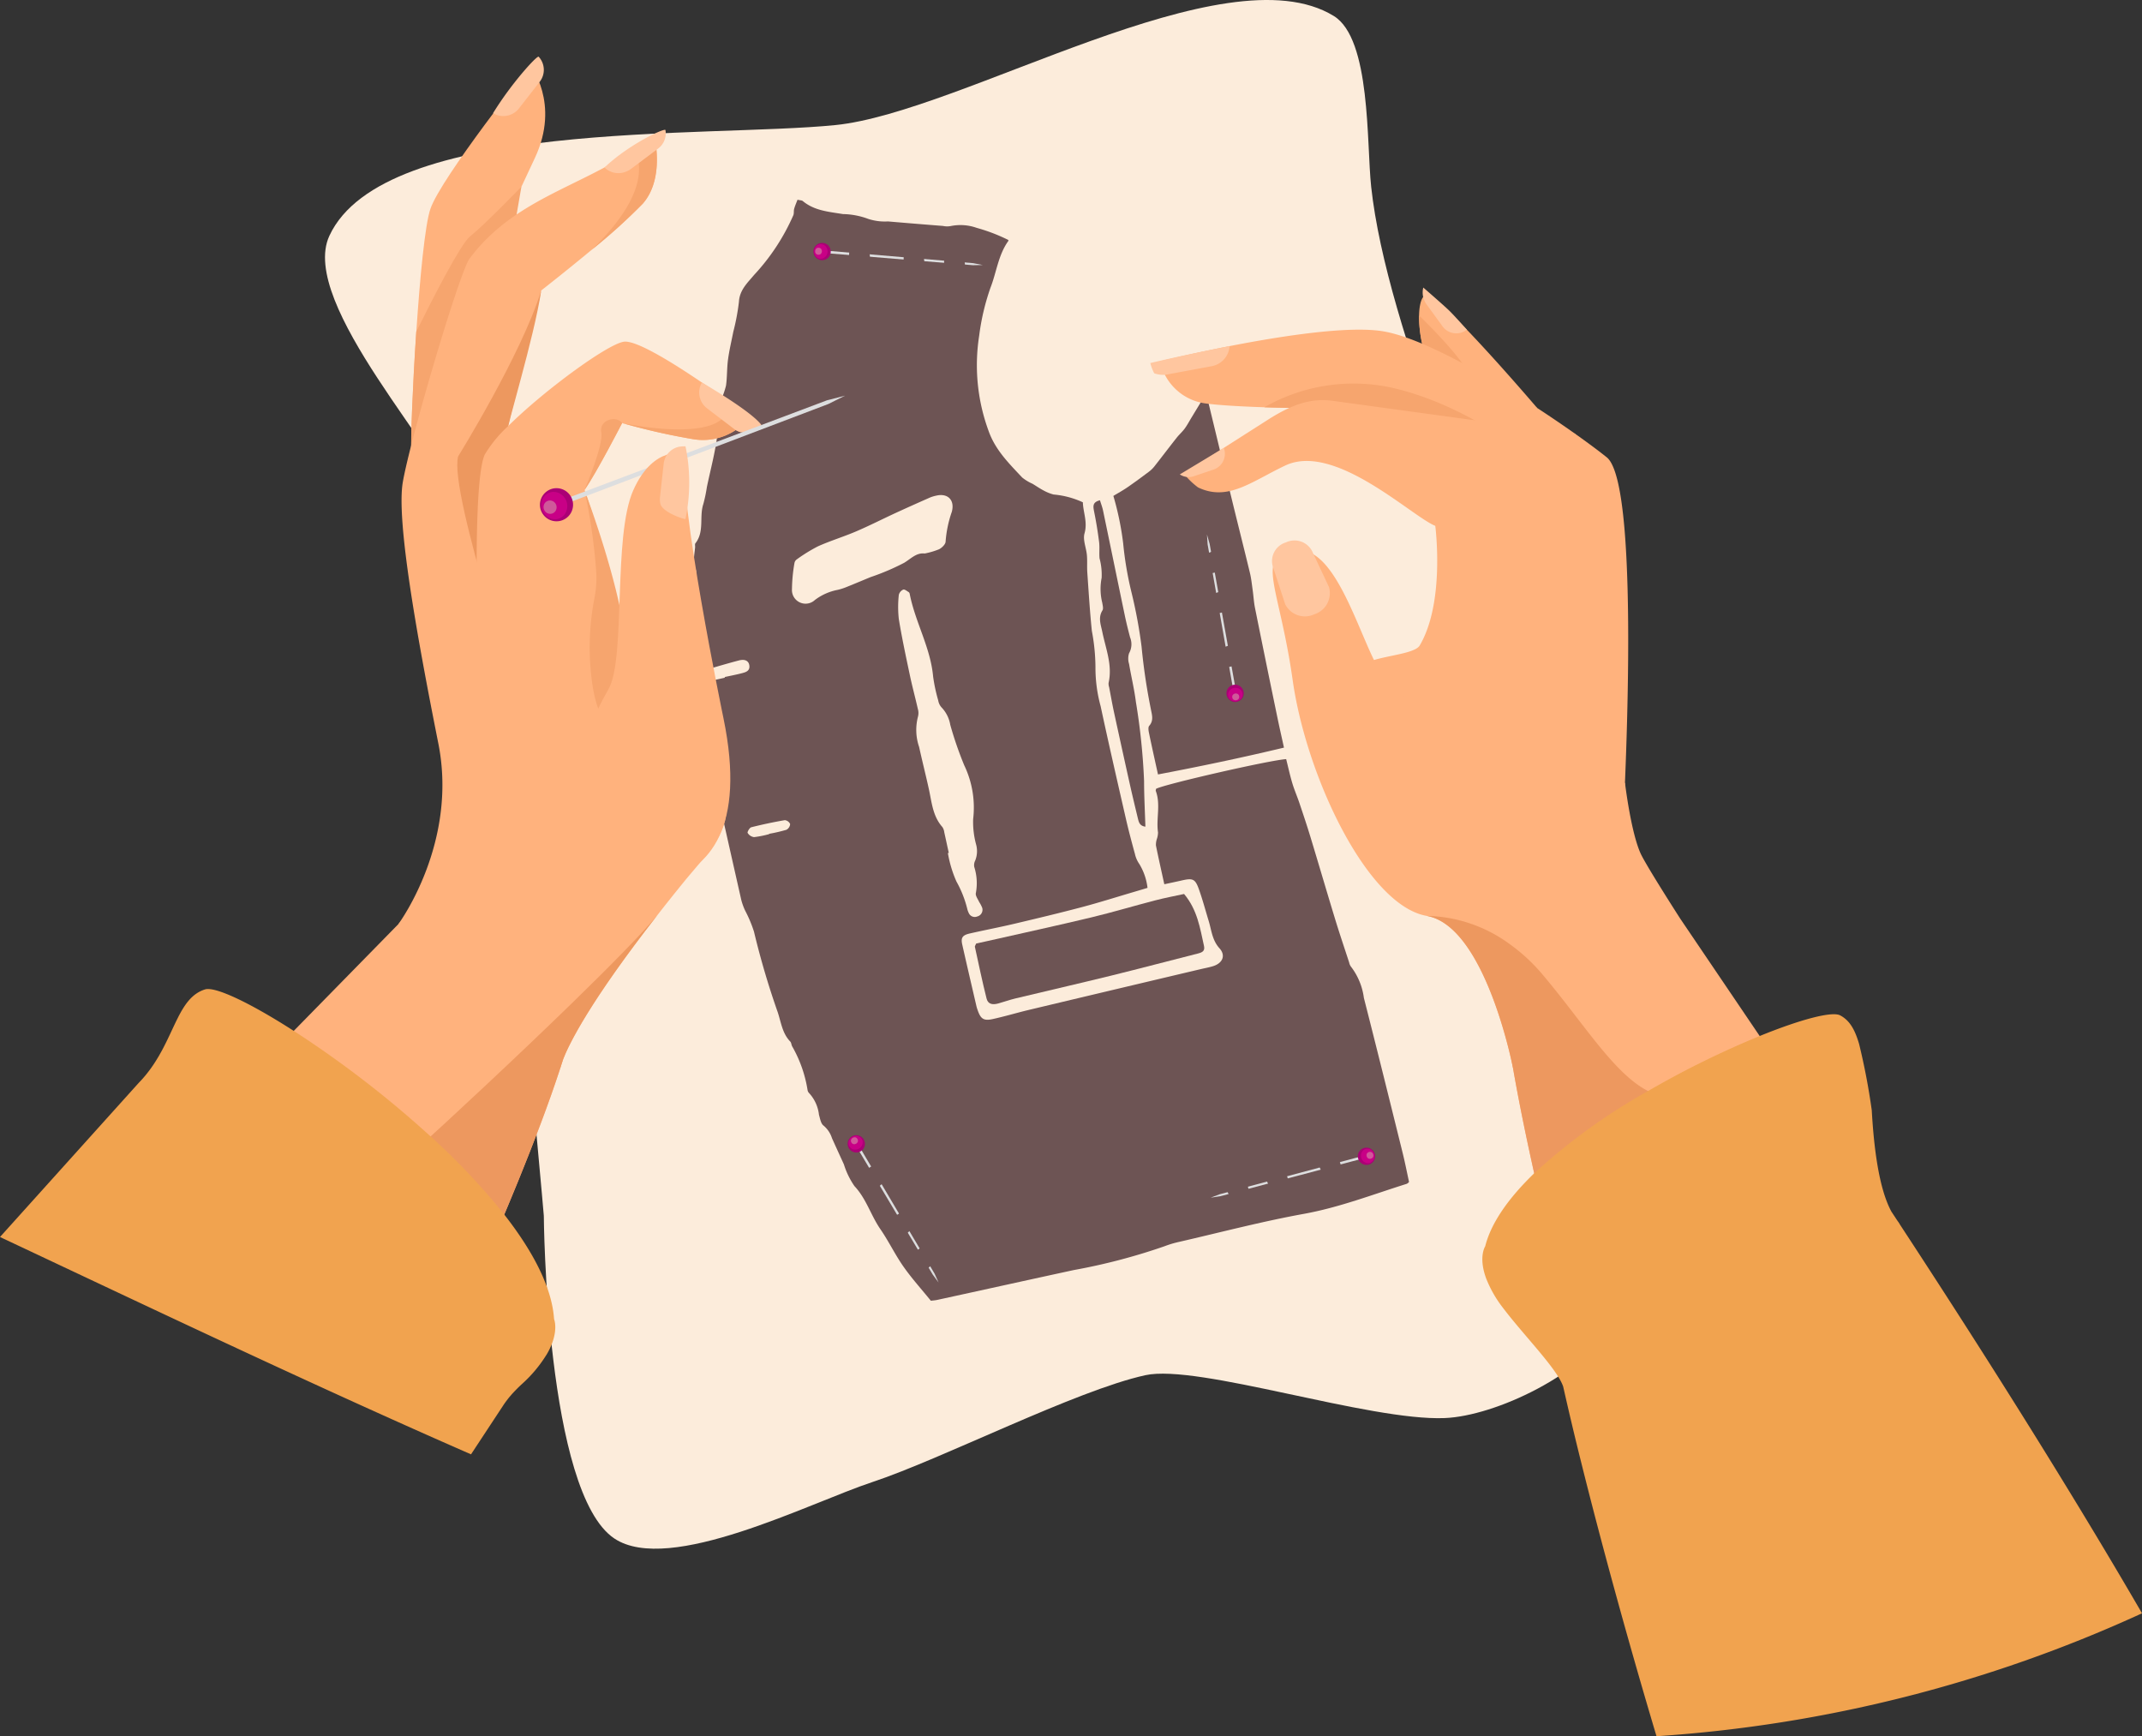 <svg xmlns="http://www.w3.org/2000/svg" width="257.939" height="209.061" viewBox="0 0 257.939 209.061"><rect x="0" y="0" width="257.939" height="209.061" fill="#333333" stroke="none"/><g transform="translate(-8466.816 -1274.838)"><path d="M8805.962,1433.626c-4.171,6.771-14.935,11.713-20.963,11.963-9.1.377-29.711-6.549-36.049-5.163-8.37,1.832-24.51,10.1-32.895,12.874-7.545,2.494-24.433,11.2-31.048,6.794-8.277-5.509-8.5-38.855-8.5-38.855s-5.265-61.86-10.424-85.433c-1.3-5.928-19.189-24.4-15.4-32.574,6.562-14.146,45.416-11.773,60.931-13.334,15.284-1.537,46.935-21.175,60.023-13.135,4.483,2.754,3.931,15.329,4.5,20.56C8779.9,1332,8824.258,1403.928,8805.962,1433.626Z" transform="translate(-144.204)" fill="#fcecdb"/><path d="M8909.168,1469.9c-.378-1.729-.713-3.2-1.009-4.676a2.256,2.256,0,0,1,.113-.775,2.619,2.619,0,0,0,.139-.78c-.246-1.661.341-3.365-.268-5-.027-.073.021-.173.035-.26.928-.528,13.579-3.434,15.664-3.575.238.949.452,1.936.74,2.9.239.8.581,1.578.85,2.375.453,1.347.907,2.694,1.32,4.054,1.008,3.317,1.98,6.645,2.992,9.961.531,1.74,1.117,3.464,1.682,5.194a1.273,1.273,0,0,0,.206.488,7.859,7.859,0,0,1,1.568,3.779c1.585,6.21,3.124,12.432,4.666,18.654.278,1.119.5,2.253.771,3.5a.7.7,0,0,1-.276.234c-4.1,1.286-8.1,2.839-12.372,3.614-5.074.92-10.077,2.238-15.107,3.393a12.016,12.016,0,0,0-1.661.5,72.414,72.414,0,0,1-10.964,2.879c-5.481,1.188-10.958,2.4-16.437,3.593-.257.056-.522.07-.764.1-1.125-1.387-2.3-2.687-3.3-4.112-1.014-1.445-1.781-3.062-2.784-4.515-1.146-1.661-1.688-3.658-3.117-5.177a9.582,9.582,0,0,1-1.271-2.617q-.722-1.573-1.435-3.151a3.247,3.247,0,0,0-1.012-1.515c-.33-.236-.421-.848-.556-1.309a4.591,4.591,0,0,0-1.2-2.621.659.659,0,0,1-.173-.354,15.4,15.4,0,0,0-1.835-5.228c-.117-.182-.107-.465-.249-.611-.954-.982-1.1-2.295-1.5-3.509a97.432,97.432,0,0,1-2.869-9.729,15.739,15.739,0,0,0-1.073-2.549,7.6,7.6,0,0,1-.45-1.241q-1.96-8.666-3.9-17.337a5.192,5.192,0,0,0-.282-1.03c-1.692-3.691-2.067-7.727-3-11.614a7.741,7.741,0,0,1,.144-2.873c.282-1.817.657-3.619,1.006-5.426a1.073,1.073,0,0,1,.26-.578.886.886,0,0,0,.164-1.194,1.964,1.964,0,0,1-.111-.873c.022-.513.1-1.022.152-1.534.018-.172-.049-.4.039-.511,1.117-1.418.439-3.193.955-4.732a17.676,17.676,0,0,0,.426-2.039c.435-2.088,1-4.16,1.257-6.269.138-1.146.6-2.3.275-3.5a1.454,1.454,0,0,1,.17-.715,9.916,9.916,0,0,0,.6-1.729c.149-1.038.1-2.1.243-3.143.15-1.12.417-2.224.635-3.335a26.726,26.726,0,0,0,.678-3.6c.079-1.448,1.04-2.3,1.838-3.261a25.576,25.576,0,0,0,4.718-7.185c.089-.237.027-.527.1-.776.1-.358.254-.7.4-1.082.311.074.52.063.637.161,1.405,1.168,3.113,1.281,4.819,1.565a9.188,9.188,0,0,1,3.076.587,6.447,6.447,0,0,0,2.36.3q3.313.283,6.627.543a2.387,2.387,0,0,0,.923.015,5.858,5.858,0,0,1,3.133.216,21.323,21.323,0,0,1,3.812,1.459c0,.034.023.09,0,.117-1.221,1.7-1.422,3.777-2.157,5.648a28.1,28.1,0,0,0-1.358,5.783,22.921,22.921,0,0,0,1.117,11.391c.81,2.339,2.467,3.954,4.062,5.66a5.522,5.522,0,0,0,1.244.755c.449.271.882.573,1.346.815a5.259,5.259,0,0,0,1.193.479,10.575,10.575,0,0,1,3.527.939c.035,1.216.588,2.381.2,3.738-.223.782.208,1.739.286,2.622.062.7,0,1.4.049,2.1.164,2.342.306,4.687.547,7.021a24.407,24.407,0,0,1,.435,4.329,17.5,17.5,0,0,0,.624,4.746c.968,4.519,2.006,9.024,3.037,13.529.327,1.43.706,2.849,1.094,4.264a3.425,3.425,0,0,0,.533,1.212,7.128,7.128,0,0,1,.981,2.866c-.586.175-1.119.336-1.654.493-2.085.614-4.159,1.272-6.26,1.828-2.705.715-5.429,1.365-8.153,2.008-1.775.419-3.569.759-5.348,1.165-.87.2-1.078.511-.9,1.313.556,2.474,1.135,4.942,1.707,7.413a4.715,4.715,0,0,0,.155.511c.364,1.044.72,1.3,1.794,1.07,1.477-.323,2.927-.763,4.4-1.114q10.324-2.461,20.652-4.9c.477-.113.959-.2,1.43-.338,1.2-.342,1.645-1.287.842-2.175-.884-.978-.954-2.166-1.3-3.295-.39-1.275-.732-2.567-1.18-3.821-.442-1.238-.736-1.348-2.016-1.061C8910.593,1469.6,8909.868,1469.751,8909.168,1469.9Zm-25.956-3.781-.105.03a14.36,14.36,0,0,0,1.029,3.422,13.291,13.291,0,0,1,1.308,3.31,2.279,2.279,0,0,0,.184.5.781.781,0,0,0,1.012.4.828.828,0,0,0,.6-1.041,3.881,3.881,0,0,0-.365-.7c-.159-.357-.478-.77-.4-1.082a6.448,6.448,0,0,0-.193-3.14,1.219,1.219,0,0,1,.115-.774,3.023,3.023,0,0,0,.1-1.956,10.372,10.372,0,0,1-.349-3.027,11.774,11.774,0,0,0-1.077-6.492,43.819,43.819,0,0,1-1.678-4.863,3.986,3.986,0,0,0-1.057-2.106,1.637,1.637,0,0,1-.393-.832,19.944,19.944,0,0,1-.614-2.867c-.314-3.5-2.151-6.55-2.816-9.939a.363.363,0,0,0-.119-.233c-.216-.128-.5-.369-.663-.306a.935.935,0,0,0-.534.632,13.325,13.325,0,0,0,0,2.913c.374,2.28.861,4.543,1.339,6.8.285,1.348.649,2.678.952,4.022a1.731,1.731,0,0,1,.019.921,6.314,6.314,0,0,0,.137,3.665c.369,1.692.8,3.371,1.171,5.063.351,1.595.464,3.265,1.629,4.573a1.424,1.424,0,0,1,.224.619C8882.856,1464.471,8883.032,1465.3,8883.212,1466.123Zm-2.887-36.046a9.2,9.2,0,0,0,1.723-.509c.343-.177.783-.608.784-.928a14.011,14.011,0,0,1,.748-3.583c.377-1.4-.474-2.267-1.862-1.947a4.3,4.3,0,0,0-.766.229c-1.375.608-2.748,1.219-4.114,1.849-1.6.738-3.168,1.539-4.784,2.231-1.509.646-3.09,1.123-4.586,1.793a19.43,19.43,0,0,0-2.562,1.58.689.689,0,0,0-.276.439,19.608,19.608,0,0,0-.3,3.153,1.641,1.641,0,0,0,2.766,1.289,6.593,6.593,0,0,1,2.769-1.221,7.309,7.309,0,0,0,1.133-.376c.941-.377,1.874-.773,2.812-1.159a28.067,28.067,0,0,0,4.03-1.717C8878.665,1430.7,8879.312,1429.952,8880.325,1430.077Zm-24.078,14.956-.018-.079c.693-.152,1.392-.281,2.076-.462.472-.124.987-.272.891-.943-.078-.542-.529-.782-1.248-.594-1.328.348-2.646.739-3.964,1.124-.465.136-.829.392-.663.955.146.5.561.507.977.422C8854.949,1445.324,8855.6,1445.175,8856.247,1445.033Zm5.343,18.83-.007-.031a19.921,19.921,0,0,0,2.074-.482.86.86,0,0,0,.454-.692.8.8,0,0,0-.642-.47c-1.356.234-2.707.519-4.041.856-.2.051-.5.574-.434.682a1.071,1.071,0,0,0,.769.505A12.131,12.131,0,0,0,8861.59,1463.864Z" transform="translate(-302.146 -88.59)" fill="#6d5454"/><path d="M9115.466,1540.074c-5.121,1.226-10.18,2.281-15.17,3.23-.392-1.788-.749-3.38-1.08-4.977-.06-.285-.129-.7.02-.872.572-.653.327-1.329.2-2.023a72.362,72.362,0,0,1-1.117-7.511,58.335,58.335,0,0,0-1.216-6.548,41.527,41.527,0,0,1-1-5.9,35.425,35.425,0,0,0-1.18-5.707c.523-.318,1.131-.651,1.7-1.041.87-.6,1.72-1.229,2.566-1.863a3.614,3.614,0,0,0,.667-.642c.9-1.145,1.781-2.309,2.684-3.454.3-.383.678-.708.966-1.1.308-.419.553-.885.822-1.331.52-.854,1.039-1.709,1.662-2.736a8.818,8.818,0,0,1,.386.972c.925,3.8,1.835,7.609,2.762,11.411.735,3.021,1.5,6.034,2.229,9.057.165.688.236,1.4.335,2.1s.135,1.42.275,2.115q1.329,6.6,2.7,13.2C9114.917,1537.623,9115.184,1538.784,9115.466,1540.074Z" transform="translate(-494.035 -175.214)" fill="#6d5454"/><path d="M9041.946,1779.124c1.6,1.9,1.924,4.107,2.4,6.259.132.6-.2.772-.691.9-3.5.884-6.979,1.81-10.479,2.671-3.847.946-7.709,1.829-11.561,2.755-.69.166-1.36.413-2.046.6-.736.2-1.242.059-1.405-.592-.521-2.067-.952-4.156-1.409-6.238-.015-.071.063-.162.158-.389.384-.084.855-.184,1.327-.291,4.168-.943,8.344-1.85,12.5-2.845,2.593-.621,5.151-1.392,7.734-2.06C9039.667,1779.583,9040.884,1779.356,9041.946,1779.124Z" transform="translate(-432.545 -396.642)" fill="#6d5454"/><path d="M9084.471,1557.044c.133.435.289.833.375,1.246.881,4.224,1.746,8.45,2.628,12.674.182.869.4,1.731.626,2.591a2.2,2.2,0,0,1-.122,1.906,2.13,2.13,0,0,0,0,1.29c.259,1.534.632,3.052.824,4.593a77.441,77.441,0,0,1,.983,9.513c0,1.8.1,3.595.158,5.487-.713-.088-.8-.572-.911-1.019-.323-1.34-.647-2.68-.948-4.026q-.973-4.361-1.92-8.727c-.216-1-.393-2.007-.585-3.011a1.389,1.389,0,0,1-.069-.526c.487-2.144-.345-4.122-.758-6.152-.175-.86-.526-1.7.021-2.583.134-.215.024-.6-.022-.906a6.891,6.891,0,0,1-.077-3.007,7.63,7.63,0,0,0-.254-2.361c-.056-.65.03-1.314-.052-1.958-.155-1.226-.353-2.449-.6-3.66C9083.651,1557.795,9083.537,1557.274,9084.471,1557.044Z" transform="translate(-485.199 -221.967)" fill="#6d5454"/><g transform="translate(8466.816 1281.662)"><path d="M8713.1,1311.684s3.668,4.536.58,11.137c-.684,1.46-1.216,2.6-1.63,3.484l-1.457,3.117s-.192,3.695-.517,8.278c-.329,4.632-.795,10.176-1.339,13.737,0,0,7.614,15.278,3,26.246s-7.735,11.124-7.735,11.124c.3-.892-2.921-16.946-4.442-25.537-.436-2.455-.731-4.3-.767-5.012-.082-1.61.166-8.025.6-14.5.429-6.427,1.043-12.909,1.7-14.8C8702.409,1325.161,8713.1,1311.684,8713.1,1311.684Z" transform="translate(-8649.261 -1310.642)" fill="#ffb27d"/><path d="M8712.049,1380.177l-1.974,11.395-.622,3.589s-3.361,13.819-9.9,21.981c-.436-2.456-.731-4.3-.767-5.012-.082-1.61.166-8.025.6-14.5,2.11-4.256,5.362-10.589,6.479-11.473C8707.572,1384.809,8712.049,1380.177,8712.049,1380.177Z" transform="translate(-8649.261 -1364.515)" fill="#f6a56e"/><path d="M8640.111,1752.021s11.02,9.512,11.811,18.805a11.013,11.013,0,0,1-.293,3.736c-.262,1-.575,2.079-.925,3.2,0,.007,0,.011,0,.015-.093.288-.187.583-.284.88v0c0,.011-.006.018-.011.029-2.8,8.647-7.621,19.767-9.132,23.2-.3.679-.474,1.058-.474,1.058l-.846-.793-8.578-8.037-16.954-15.879,16.475-16.814,0-.008Z" transform="translate(-8582.914 -1656.986)" fill="#ffb27d"/><path d="M8722.378,1350.849s.043.165.1.455c.259,1.334.784,5.3-1.461,7.849a69.956,69.956,0,0,1-6.157,5.558c-2.992,2.483-5.88,4.741-6.062,4.887a.021.021,0,0,1-.009.005c-1,5.066-3.287,13.217-3.988,16.332a7.25,7.25,0,0,0-.211,1.169c0,2.407,6.872,4.55,10.8,15.991a45.293,45.293,0,0,1,1.869,7.656c.078.489.163.943.251,1.366a14.826,14.826,0,0,0,1.643,4.647c.056.091.081.2.154.256,17.475,13.853,11.75,17.541,6.605,23.868-1.111,1.364-2.136,2.652-3.085,3.871,0,0-.006,0-.008.008-8.205,10.5-10.681,15.563-11.411,17.461,0,.007,0,.011,0,.014a6.071,6.071,0,0,0-.284.88v0c-.006.021-.008.032-.008.032l0,0-3.469-3.071-16.041-14.2,0-.008c.217-.3,7.155-9.872,4.8-21.712-2.676-13.434-5.074-26.975-4.277-31.512.942-5.375,6.827-25.264,8.028-26.878C8706.061,1357.844,8715.171,1356.935,8722.378,1350.849Z" transform="translate(-8643.618 -1341.448)" fill="#ffb27d"/><path d="M8720.713,1790.831c-8.205,10.5-10.681,15.563-11.411,17.461,0,.007,0,.011,0,.014-.093.288-.187.583-.284.88v0c0,.021-.007.032-.007.032l0,0c-2.8,8.647-7.621,19.767-9.133,23.2l-10.948,2.2,1.051-9.975.475-4.5c.251-.143,7.571-6.836,15.087-14,1.676-1.6,3.364-3.22,4.985-4.8C8714.918,1797.07,8718.822,1793.113,8720.713,1790.831Z" transform="translate(-8641.512 -1687.512)" fill="#ed985f"/><path d="M8732.5,1490.684l8.008-8.168c-9.255-16.038-9.832-23.442-9.832-26.309,0-1.1,3.3-11.595,4.2-17.5-2.387,7.709-10.009,19.975-10.009,19.975C8723.7,1463.182,8733.069,1490.048,8732.5,1490.684Z" transform="translate(-8669.701 -1410.55)" fill="#ed985f"/><path d="M8747.521,1313.564a2.414,2.414,0,0,0,.562-.518s1.449-1.857,2.509-3.222a2.33,2.33,0,0,0-.127-3.011c-.189-.2-3.35,3.279-5.493,6.8A2.4,2.4,0,0,0,8747.521,1313.564Z" transform="translate(-8685.597 -1306.806)" fill="#ffc69f"/><path d="M8753.379,1467.562c1.438-.238,5.766,2.424,9.42,4.908,3.077,2.091,5.679,4.057,5.679,4.057a5.061,5.061,0,0,1-1,1.181,5.738,5.738,0,0,1-.605.484h0a7.093,7.093,0,0,1-5.2,1.088,78.763,78.763,0,0,1-8.472-1.927l0,0s-3.046,5.918-4.527,8.066l0,0a.046.046,0,0,0,.007.016v0c.19.535,4.567,12.921,3.5,18.467a5.666,5.666,0,0,1-.259.936,15.019,15.019,0,0,1-2.329,3.76c-3.819,4.753-10.692,9.853-12.992,7.265-.565-.641-1.8-31.028.075-34.754a15.506,15.506,0,0,1,2.794-3.389C8743.768,1473.456,8751.354,1467.9,8753.379,1467.562Z" transform="translate(-8678.28 -1433.236)" fill="#ffb27d"/><path d="M8801.074,1511.732s-3.046,5.918-4.528,8.066c.069-.164,2.324-5.445,2.025-6.935C8798.267,1511.355,8800.364,1510.766,8801.074,1511.732Z" transform="translate(-8726.162 -1467.618)" fill="#f6a56e"/><path d="M8830.171,1506.805c1.124-1.486,1.742-.354,1.891,1.234.023.241.034.492.038.747a2.259,2.259,0,0,1-.645-.263h0a7.091,7.091,0,0,1-5.2,1.088,78.732,78.732,0,0,1-8.472-1.927c.224.047,9.075,1.956,11.969-.443A2.559,2.559,0,0,0,8830.171,1506.805Z" transform="translate(-8742.863 -1463.568)" fill="#f6a56e"/><path d="M8808.182,1352.985c.258,1.334.784,5.3-1.463,7.849a69.96,69.96,0,0,1-6.155,5.557c3.083-2.966,6.1-6.854,5.671-10.444A8.9,8.9,0,0,1,8808.182,1352.985Z" transform="translate(-8729.323 -1343.128)" fill="#f6a56e"/><path d="M8810.325,1353.148a2.412,2.412,0,0,0,.678-.352s1.886-1.412,3.266-2.451a2.275,2.275,0,0,0,.9-2.246c-.1-.259-4.344,1.672-7.337,4.51A2.4,2.4,0,0,0,8810.325,1353.148Z" transform="translate(-8735.038 -1339.266)" fill="#ffc69f"/><path d="M8796.568,1551.367c.19.535,5.95,15.528,5.146,23.114-.063,3.348-.584,5.593-1.632,5.34-1.417-.34-2.219-2.575-2.6-5.291a31.055,31.055,0,0,1,.268-10.1,12.534,12.534,0,0,0,.2-3.618A70.6,70.6,0,0,0,8796.568,1551.367Z" transform="translate(-8726.181 -1499.163)" fill="#f6a56e"/><g transform="translate(0 112.265)"><path d="M8466.816,1862.6l16.728-18.585c.053-.05.1-.106.151-.158.089-.09.172-.18.253-.274a2.1,2.1,0,0,0,.155-.177c.132-.152.261-.3.385-.461.061-.076.122-.158.182-.234s.121-.158.183-.239c.167-.227.33-.46.481-.688s.308-.475.449-.715c.078-.121.147-.239.211-.353s.139-.243.2-.359c.049-.085.1-.171.141-.254.752-1.4,1.319-2.762,1.918-3.933v-.005c.831-1.628,1.723-2.9,3.248-3.376,1.221-.383,5.408,1.6,10.692,4.995a126.478,126.478,0,0,1,16.479,12.71,79.715,79.715,0,0,1,8.865,9.4l0,0c3.428,4.384,5.745,8.744,6,12.594,0,0,.642,1.5-.765,4.042l-.007,0c-.044.083-.092.174-.146.264l-.013.01a16.123,16.123,0,0,1-3.015,3.569c-.106.1-.214.2-.314.3-.029.03-.062.057-.091.088-.086.087-.177.175-.258.263-.1.1-.194.2-.287.3s-.2.213-.289.325c-.078.086-.153.174-.226.26-.235.295-.451.582-.643.864-.04.059-.077.121-.114.177-.019.026-1.5,2.276-3.833,5.82C8504.855,1880.6,8485.966,1871.613,8466.816,1862.6Z" transform="translate(-8466.816 -1832.74)" fill="#f1a34f"/></g><g transform="translate(138.519 27.8)"><path d="M9281.584,1454.8s-8.279,1.375-11.412-2.4a12.635,12.635,0,0,1-2.351-4.957,15.107,15.107,0,0,1-.466-3.786c.027-1.368.322-2.342.836-2.478C9269.635,1440.785,9281.584,1454.8,9281.584,1454.8Z" transform="translate(-9234.991 -1440.29)" fill="#ffb27d"/><path d="M9271.714,1441.6l-1.84-2.527a2.426,2.426,0,0,1-.4-2.019l0-.013s2.383,2.06,3.147,2.8c.546.528,2.1,2.274,2.1,2.274A2.054,2.054,0,0,1,9271.714,1441.6Z" transform="translate(-9236.604 -1437.042)" fill="#ffc69f"/><path d="M9267.821,1456.606a15.107,15.107,0,0,1-.466-3.786c1.17,1.124,5.409,5.331,6.428,7.759C9274.588,1462.487,9270.456,1459.261,9267.821,1456.606Z" transform="translate(-9234.991 -1449.452)" fill="#f6a56e"/><path d="M9348.153,1751.027l-1.054.678-11.041,7.123-16.486,10.629s-.1-.424-.285-1.177c-.682-2.851-2.449-10.432-3.7-17.638-.317-1.8-.594-3.582-.818-5.257a.026.026,0,0,0-.008-.011.016.016,0,0,0,0-.017c-.037-.283-.074-.562-.107-.837-.139-1.12-.252-2.183-.326-3.166a13.824,13.824,0,0,1,.915-5.559,33.84,33.84,0,0,1,3.267-6.5c1.035-1.646,2.172-3.239,3.307-4.721a85.108,85.108,0,0,1,7.262-8.262.227.227,0,0,1,0,.024c.05.417.747,6.034,1.89,8.527.679,1.476,4.758,7.822,4.758,7.822l0,0,12.118,17.9Z" transform="translate(-9271.917 -1656.7)" fill="#ffb27d"/><path d="M9176.8,1521.472s-2.21,7.961-5.413,8.778-11.674-6.663-16.9-17.159,10.586-30.566,10.586-30.566c-1.082.174-6.485-3.517-11.339-6.921-4.179-2.932-7.953-5.651-8.213-5.51-.373.2-6.437.24-11.861.064-2.8-.093-5.424-.241-7.01-.453a6.461,6.461,0,0,1-5.137-3.838,6.29,6.29,0,0,1-.442-1.24s3.659-.9,8.409-1.832c6.219-1.218,14.3-2.471,18.467-1.788,7.345,1.2,22.623,11.69,26.959,15.181S9176.8,1521.472,9176.8,1521.472Z" transform="translate(-9119.936 -1455.742)" fill="#ffb27d"/><path d="M9125.292,1470.1a2.638,2.638,0,0,1-2.144,2.412l-5.078.942a3.157,3.157,0,0,1-1.853-.086,5.594,5.594,0,0,1-.472-1.235S9119.9,1471.142,9125.292,1470.1Z" transform="translate(-9115.746 -1463.043)" fill="#ffc69f"/><path d="M9213.646,1501.74c.287.619-6.139-.669-13.523-2.328-4.18-2.932-7.952-5.651-8.213-5.51-.373.2-6.437.24-11.861.064a21.664,21.664,0,0,1,15.168-2.4C9204.5,1493.588,9212.979,1500.307,9213.646,1501.74Z" transform="translate(-9166.322 -1479.548)" fill="#f6a56e"/><path d="M9181.762,1504.639l-2.295,43.421s-20.852-2.828-23.594-14.845c-.423-1.859,6.3-1.737,7.116-3.116,3.091-5.228,1.878-14.411,1.878-14.411-2.893-1.171-12.107-10.087-18.066-7.264-4.06,1.923-6.9,4.364-10.5,2.635a9.145,9.145,0,0,1-1.729-1.679l10.214-6.517c2.784-1.757,5.068-2.595,7.731-2.23Z" transform="translate(-9130.551 -1486.993)" fill="#ffb27d"/><path d="M9136.6,1530.067l-2.473.839a1.95,1.95,0,0,1-1.7-.209l-.009-.006,5.3-3.19A2.012,2.012,0,0,1,9136.6,1530.067Z" transform="translate(-9128.865 -1508.192)" fill="#ffc69f"/><g transform="translate(14.652 30.466)"><path d="M9223.94,1625.4l-.748,1.619-4.886,10.595-4.6,9.97,0,0s-3.284-17.058-10.389-18.284-14.489-16.717-16.14-28.41c-1.05-7.423-2.671-11.5-2.365-13.612.176-1.222.988-1.795,2.919-1.983a3.152,3.152,0,0,1,1.992.5c4.046,2.46,6.493,13.062,8.829,15.154.663.594,2.539,2.374,4.983,4.724,4.864,4.662,11.987,11.559,16.4,15.838C9222.339,1623.844,9223.94,1625.4,9223.94,1625.4Z" transform="translate(-9184.688 -1584.108)" fill="#ffb27d"/><path d="M9189.5,1588.637h0a2.658,2.658,0,0,1-3.523-1.2l-1.418-4.329a2.35,2.35,0,0,1,1.514-3.122h0a2.393,2.393,0,0,1,3.258,1.3l1.914,4.065A2.658,2.658,0,0,1,9189.5,1588.637Z" transform="translate(-9184.386 -1579.769)" fill="#ffc69f"/></g><path d="M9285.731,1827.414c-.681-2.851-2.448-10.432-3.7-17.638l0,0s-3.283-17.058-10.389-18.283a17.438,17.438,0,0,1,10.049,3.433,21.306,21.306,0,0,1,3.9,3.621c.354.416.7.84,1.04,1.254,5.684,6.989,9.528,13.6,14.826,13.574C9305.94,1813.362,9291.677,1823.372,9285.731,1827.414Z" transform="translate(-9238.363 -1715.833)" fill="#ed985f"/></g><path d="M9324.029,1933.872c-3.451-11.547-6.641-23.227-9.028-32.81-.8-3.194-1.5-6.159-2.1-8.807-.038-.163-.073-.323-.111-.485-.716-2.132-4.681-6.093-7.212-9.431a14.275,14.275,0,0,1-2.054-3.569.035.035,0,0,0-.007-.014c-.034-.087-.06-.17-.088-.251l0,0c-.821-2.433-.027-3.631-.027-3.631.729-2.9,2.9-5.887,5.9-8.786a73.011,73.011,0,0,1,13.694-9.9,111.121,111.121,0,0,1,13.459-6.63c4.933-2.008,8.709-3,9.684-2.488,1.248.653,1.824,1.895,2.286,3.443a79.925,79.925,0,0,1,1.526,7.994c.414,7.447,1.521,10.643,2.368,12.2.251.378.5.761.76,1.151a2.371,2.371,0,0,1,.269.412c8.121,12.386,19.475,30.13,29.146,46.8A166.312,166.312,0,0,1,9324.029,1933.872Z" transform="translate(-9124.553 -1731.635)" fill="#f1a34f"/><path d="M8861.577,1490.571c3.546,2.11,6.342,4.015,7.161,5.117,0,0-.1.116-.306.311a2.315,2.315,0,0,1-2.143.565,2.234,2.234,0,0,1-.644-.263h0a2.547,2.547,0,0,1-.217-.147l-1.488-1.135c-.947-.721-1.759-1.343-1.759-1.343a2.436,2.436,0,0,1-.522-.557,2.4,2.4,0,0,1-.084-2.54Z" transform="translate(-8777.054 -1451.345)" fill="#ffc69f"/><g transform="translate(64.247 40.817)"><g transform="translate(3.478)"><path d="M8816.118,1499.029l2.017-1.006-2.185.561-31.858,12,.2.536Z" transform="translate(-8784.092 -1498.023)" fill="#dddedf"/></g><circle cx="1.994" cy="1.994" r="1.994" transform="translate(0 12.597) rotate(-33.999)" fill="#aa0075"/><ellipse cx="1.55" cy="1.665" rx="1.55" ry="1.665" transform="translate(0.464 12.227) rotate(-20.718)" fill="#c80086"/><ellipse cx="0.786" cy="0.81" rx="0.786" ry="0.81" transform="matrix(0.935, -0.354, 0.354, 0.935, 0.971, 12.948)" fill="#cf599a"/></g><g transform="translate(68.265 46.918)"><path d="M8805.479,1562.26s-5.572-26.88-4.616-31.864c0,0-3.775-1.149-6.25,4.41s-.875,20.236-2.966,23.913c-7.852,13.812-4.154,22.81-4.154,22.81S8810.939,1588.774,8805.479,1562.26Z" transform="translate(-8786.622 -1529.509)" fill="#ffb27d"/><path d="M8839.136,1533.507a2.418,2.418,0,0,1-.042-.763s.256-2.342.448-4.059a2.331,2.331,0,0,1,2.19-2.069c.279-.014.435-.008.435-.008a21.39,21.39,0,0,1-.01,8.771C8841.252,1535.171,8839.33,1534.39,8839.136,1533.507Z" transform="translate(-8827.884 -1526.606)" fill="#ffc69f"/></g></g><g transform="translate(8568.455 1411.094)"><g transform="translate(0 0)"><g transform="translate(1.577 1.787)"><path d="M8959.461,1936.974l.7.947-.487-1.074-9.065-15.31-.257.153Z" transform="translate(-8950.353 -1921.537)" fill="#dddedf"/></g><circle cx="1.042" cy="1.042" r="1.042" transform="translate(0 1.448) rotate(-43.991)" fill="#aa0075"/><ellipse cx="0.87" cy="0.81" rx="0.87" ry="0.81" transform="translate(0.236 1.094) rotate(-30.71)" fill="#c80086"/><ellipse cx="0.423" cy="0.411" rx="0.423" ry="0.411" transform="translate(0.679 0.964) rotate(-30.712)" fill="#cf599a"/></g><path d="M8953.521,1930.806l2.133-1.4,1.109,2.027-1.834,1.593Z" transform="translate(-8951.269 -1925.939)" fill="#6d5454"/><path d="M8968.712,1957.713l2.133-1.4,1.109,2.027-1.834,1.593Z" transform="translate(-8963.217 -1947.103)" fill="#6d5454"/><path d="M8981.117,1976.932l2.132-1.4,1.11,2.027-1.834,1.593Z" transform="translate(-8972.974 -1962.219)" fill="#6d5454"/></g><g transform="translate(8612.601 1412.655)"><g transform="translate(0 0)"><g transform="translate(0 1.382)"><path d="M9150.884,1931.554l-1.1.417,1.166-.176,17.2-4.549-.076-.289Z" transform="translate(-9149.782 -1926.956)" fill="#dddedf"/></g><circle cx="1.042" cy="1.042" r="1.042" transform="matrix(0.882, -0.472, 0.472, 0.882, 17.356, 0.984)" fill="#aa0075"/><ellipse cx="0.81" cy="0.87" rx="0.81" ry="0.87" transform="matrix(0.966, -0.257, 0.257, 0.966, 17.904, 0.74)" fill="#c80086"/><ellipse cx="0.411" cy="0.423" rx="0.411" ry="0.423" transform="matrix(0.966, -0.257, 0.257, 0.966, 18.679, 0.996)" fill="#cf599a"/></g><path d="M9212.126,1926.268l.766,2.433-2.253.516-1.032-2.2Z" transform="translate(-9196.837 -1925.032)" fill="#6d5454"/><path d="M9182.1,1933.55l.766,2.433-2.253.516-1.032-2.2Z" transform="translate(-9173.218 -1930.76)" fill="#6d5454"/><path d="M9160.226,1940.246l.766,2.433-2.253.516-1.032-2.2Z" transform="translate(-9156.015 -1936.027)" fill="#6d5454"/></g><g transform="translate(8611.161 1339.203)"><g transform="translate(0.998 0)"><path d="M9148.037,1577.5l-.322-1.133.076,1.177,3.084,17.523.295-.052Z" transform="translate(-9147.715 -1576.372)" fill="#dddedf"/><circle cx="1.042" cy="1.042" r="1.042" transform="matrix(0.918, -0.396, 0.396, 0.918, 2.018, 18.576)" fill="#aa0075"/><ellipse cx="0.87" cy="0.81" rx="0.87" ry="0.81" transform="matrix(0.985, -0.175, 0.175, 0.985, 2.415, 18.62)" fill="#c80086"/><ellipse cx="0.423" cy="0.411" rx="0.423" ry="0.411" transform="translate(2.974 19.215) rotate(-10.063)" fill="#cf599a"/></g><path d="M9155.407,1640.3l-2.489.558-.323-2.288,2.277-.844Z" transform="translate(-9150.555 -1624.628)" fill="#6d5454"/><path d="M9150.682,1609.763l-2.489.558-.324-2.288,2.278-.844Z" transform="translate(-9146.837 -1600.61)" fill="#6d5454"/><path d="M9145.852,1587.4l-2.489.558-.324-2.288,2.278-.844Z" transform="translate(-9143.038 -1583.024)" fill="#6d5454"/></g><g transform="translate(8564.628 1303.914)"><g transform="translate(0 0.029)"><g transform="translate(1.624 1.073)"><path d="M8950.382,1417.972l1.178-.021-1.157-.227-17.728-1.509-.025.3Z" transform="translate(-8932.649 -1416.215)" fill="#dddedf"/></g><circle cx="1.042" cy="1.042" r="1.042" transform="translate(0 0.308) rotate(-8.497)" fill="#aa0075"/><ellipse cx="0.87" cy="0.81" rx="0.87" ry="0.81" transform="translate(0.157 1.972) rotate(-85.216)" fill="#c80086"/><ellipse cx="0.423" cy="0.411" rx="0.423" ry="0.411" transform="matrix(0.083, -0.997, 0.997, 0.083, 0.309, 1.536)" fill="#cf599a"/></g><path d="M8945.651,1413.6l.1-2.549,2.295.273.232,2.418Z" transform="translate(-8941.252 -1411.053)" fill="#6d5454"/><path d="M8976.378,1416.856l.1-2.549,2.295.273L8979,1417Z" transform="translate(-8965.42 -1413.612)" fill="#6d5454"/><path d="M8999.229,1417.915l.1-2.549,2.295.273.232,2.418Z" transform="translate(-8983.393 -1414.446)" fill="#6d5454"/></g></g></svg>